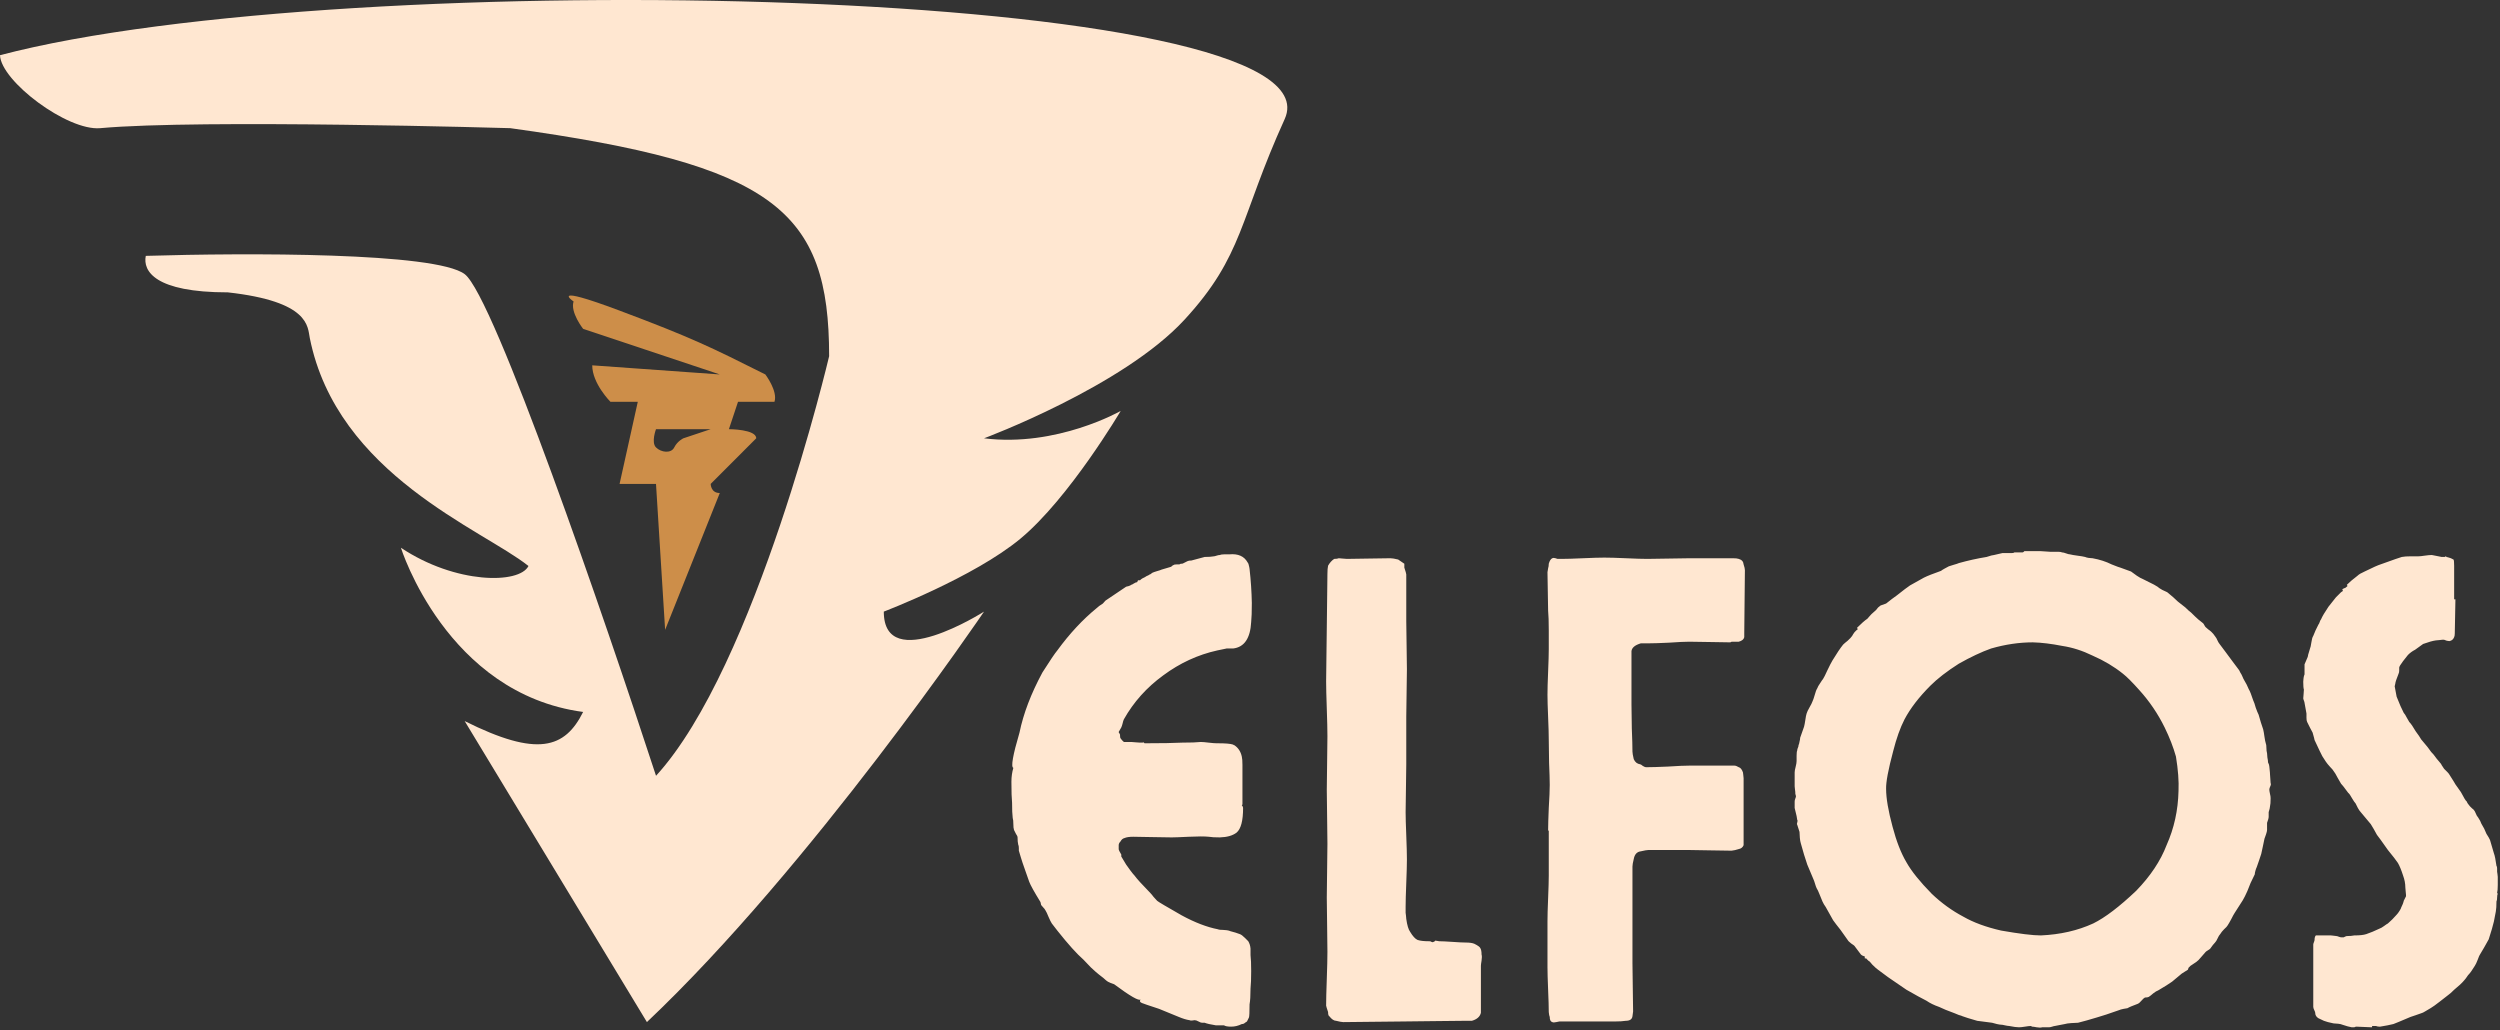 <svg width="199" height="82" viewBox="0 0 199 82" fill="none" xmlns="http://www.w3.org/2000/svg">
<rect x="0" y="0" width="199" height="82" fill="#333333" stroke="none"/>
<path fill-rule="evenodd" clip-rule="evenodd" d="M52.944 50.137L57.295 39.245C56.57 39.245 56.57 38.52 56.57 38.52L60.196 34.889C60.196 34.163 58.021 34.163 58.021 34.163L58.746 31.984H61.647C61.93 31.134 60.922 29.806 60.922 29.806C56.57 27.628 55.119 26.902 49.318 24.724C43.516 22.546 45.658 23.997 45.658 23.997C45.371 24.852 46.417 26.176 46.417 26.176L57.295 29.806L47.142 29.08C47.142 30.533 48.592 31.984 48.592 31.984H50.768L49.318 38.52H52.218L52.944 50.137ZM52.218 34.163C52.218 34.163 51.818 35.214 52.218 35.615C52.62 36.016 53.416 36.122 53.669 35.615C53.922 35.108 54.395 34.889 54.395 34.889L56.57 34.163H52.218Z" fill="#CD8E49"/>
<path d="M7.978 10.202C5.374 10.44 0.074 6.46 0 4.394C27.56 -2.867 107.064 -1.099 102.262 9.476C98.636 17.463 99.006 20.322 94.284 25.45C89.379 30.777 78.329 34.889 78.329 34.889C84.131 35.615 89.207 32.711 89.207 32.711C89.207 32.711 85.111 39.653 81.23 42.875C77.524 45.953 70.35 48.684 70.35 48.684C70.35 53.767 78.329 48.684 78.329 48.684C78.329 48.684 64.549 69.014 51.494 81.357L36.988 57.397C42.791 60.301 44.966 59.575 46.417 56.671C35.538 55.219 31.912 43.601 31.912 43.601C36.263 46.505 41.34 46.505 42.066 45.054C38.439 42.15 26.835 37.793 24.659 26.902C24.479 26.001 24.659 23.997 18.132 23.272C12.329 23.272 11.363 21.578 11.604 20.367C19.582 20.125 34.668 20.077 36.988 21.82C39.309 23.562 48.11 49.168 52.219 61.753C60.197 53.041 65.999 28.354 65.999 28.354C65.999 16.737 61.648 13.107 40.615 10.202C40.615 10.202 15.956 9.476 7.978 10.202Z" fill="#FFE7D1"/>
<path d="M80.509 62.228C80.509 61.834 80.561 61.465 80.663 61.122C80.458 61.053 80.62 60.117 81.152 58.315C81.461 56.804 82.07 55.208 82.978 53.526C83.578 52.582 83.972 51.998 84.161 51.775C85.139 50.436 86.185 49.312 87.299 48.402C87.402 48.298 87.565 48.179 87.788 48.041L87.994 47.81L89.64 46.702L89.845 46.651C89.948 46.616 90.017 46.582 90.051 46.548C90.085 46.548 90.154 46.513 90.257 46.444C90.36 46.376 90.446 46.342 90.514 46.342L90.566 46.239C90.566 46.204 90.582 46.188 90.617 46.188H90.746C90.848 46.084 90.986 45.998 91.157 45.93C91.191 45.895 91.251 45.861 91.337 45.827C91.423 45.792 91.483 45.758 91.517 45.724C91.552 45.724 91.586 45.707 91.62 45.672L91.723 45.595C91.792 45.561 91.911 45.518 92.083 45.467C92.272 45.415 92.4 45.372 92.469 45.338C92.812 45.235 93.043 45.166 93.164 45.132C93.197 45.132 93.24 45.106 93.292 45.055C93.343 45.003 93.386 44.977 93.42 44.977C93.455 44.943 93.541 44.926 93.677 44.926H93.884C93.918 44.891 93.969 44.874 94.038 44.874C94.124 44.874 94.183 44.857 94.218 44.823L94.526 44.668C94.595 44.633 94.698 44.617 94.835 44.617L95.89 44.334C96.198 44.334 96.447 44.316 96.636 44.282C96.669 44.282 96.739 44.264 96.841 44.23C96.944 44.196 97.03 44.179 97.098 44.179C97.167 44.145 97.278 44.127 97.433 44.127C97.604 44.127 97.742 44.127 97.844 44.127C98.548 44.059 99.036 44.273 99.311 44.771C99.345 44.805 99.37 44.857 99.388 44.926C99.405 44.994 99.422 45.063 99.439 45.132C99.456 45.2 99.465 45.252 99.465 45.286C99.567 46.196 99.628 47.097 99.645 47.99C99.645 48.693 99.628 49.2 99.594 49.509C99.525 50.813 99.044 51.517 98.153 51.62H97.947H97.639L96.893 51.775C95.35 52.118 93.918 52.779 92.598 53.757C91.277 54.718 90.231 55.886 89.46 57.259C89.425 57.328 89.391 57.439 89.357 57.594C89.322 57.731 89.288 57.834 89.254 57.903L89.048 58.264C89.048 58.297 89.066 58.332 89.099 58.367L89.151 58.469C89.151 58.641 89.168 58.744 89.202 58.778C89.271 58.881 89.357 58.975 89.46 59.061H90.051C90.12 59.061 90.231 59.07 90.385 59.088C90.54 59.104 90.66 59.113 90.746 59.113H90.797H90.951C90.986 59.079 91.02 59.079 91.054 59.113L91.106 59.165C92.443 59.165 93.447 59.147 94.115 59.113C94.784 59.113 95.272 59.096 95.581 59.061C95.718 59.061 95.924 59.079 96.198 59.113C96.49 59.147 96.704 59.165 96.841 59.165H96.944C97.545 59.165 97.947 59.199 98.153 59.268C98.187 59.302 98.222 59.319 98.256 59.319C98.564 59.525 98.761 59.825 98.847 60.22C98.882 60.358 98.899 60.581 98.899 60.89V62.048V64.005C98.899 64.039 98.882 64.074 98.847 64.109L98.899 64.16C98.933 64.228 98.95 64.28 98.95 64.314C98.95 65.327 98.779 65.979 98.436 66.272C98.127 66.512 97.682 66.641 97.098 66.657C96.704 66.657 96.413 66.641 96.224 66.606C95.881 66.571 95.35 66.571 94.629 66.606C93.927 66.641 93.472 66.657 93.266 66.657C92.924 66.657 92.4 66.649 91.697 66.632C91.011 66.614 90.514 66.606 90.206 66.606C89.897 66.606 89.665 66.641 89.511 66.709C89.374 66.743 89.271 66.829 89.202 66.967C89.099 67.069 89.048 67.172 89.048 67.276V67.585C89.048 67.653 89.117 67.799 89.254 68.022V68.177L89.64 68.82C89.708 68.923 89.82 69.078 89.974 69.284C90.128 69.49 90.24 69.627 90.309 69.696C90.48 69.936 90.9 70.4 91.569 71.086C91.638 71.155 91.723 71.258 91.826 71.395C91.946 71.533 92.04 71.635 92.109 71.704C92.177 71.773 92.829 72.159 94.064 72.863C95.109 73.43 96.07 73.799 96.944 73.97C97.013 74.004 97.159 74.022 97.381 74.022C97.45 74.022 97.545 74.03 97.664 74.047C97.785 74.065 97.879 74.09 97.947 74.125C98.222 74.194 98.47 74.27 98.693 74.356C98.796 74.391 98.933 74.493 99.105 74.665L99.362 74.923C99.465 75.094 99.525 75.292 99.542 75.515V75.824V76.03C99.576 76.304 99.594 76.725 99.594 77.292C99.594 77.892 99.576 78.356 99.542 78.682C99.542 79.248 99.516 79.669 99.465 79.944C99.465 80.579 99.448 80.931 99.413 80.999L99.259 81.309L99.105 81.411C99.036 81.481 98.95 81.514 98.847 81.514C98.573 81.652 98.29 81.721 97.998 81.721C97.725 81.721 97.536 81.686 97.433 81.618H96.79C96.361 81.549 96.061 81.481 95.89 81.411H95.684C95.615 81.411 95.521 81.377 95.401 81.309C95.281 81.24 95.178 81.206 95.092 81.206C95.058 81.206 94.998 81.214 94.912 81.231C94.827 81.249 94.749 81.24 94.681 81.206C94.441 81.171 94.158 81.085 93.832 80.948L92.263 80.305C91.423 80.03 90.969 79.875 90.9 79.841C90.728 79.772 90.694 79.678 90.797 79.557C90.66 79.695 89.957 79.291 88.688 78.347L88.405 78.244C88.234 78.176 88.114 78.107 88.045 78.039C87.942 77.935 87.754 77.781 87.479 77.575C87.342 77.472 87.128 77.283 86.836 77.009C86.562 76.716 86.365 76.511 86.244 76.39C85.713 75.927 85.019 75.155 84.161 74.073L83.724 73.507C83.656 73.403 83.57 73.232 83.467 72.992C83.364 72.734 83.278 72.554 83.21 72.451C83.176 72.382 83.115 72.305 83.03 72.219C82.961 72.133 82.909 72.074 82.875 72.039L82.823 71.807C82.327 71 82.027 70.46 81.924 70.185C81.855 69.979 81.744 69.662 81.589 69.232C81.435 68.803 81.324 68.468 81.254 68.228L81.1 67.713C81.1 67.679 81.1 67.61 81.1 67.507C81.1 67.387 81.084 67.292 81.049 67.224C81.014 67.087 80.998 66.897 80.998 66.657C80.998 66.589 80.955 66.495 80.869 66.374C80.801 66.237 80.749 66.134 80.715 66.065C80.68 65.963 80.663 65.808 80.663 65.602C80.663 65.379 80.647 65.215 80.612 65.113C80.577 64.838 80.561 64.435 80.561 63.902C80.526 63.559 80.509 63.001 80.509 62.228ZM105.638 64.984C105.62 64.023 105.612 63.318 105.612 62.873C105.612 62.409 105.62 61.706 105.638 60.761C105.655 59.8 105.663 59.079 105.663 58.598C105.663 58.1 105.646 57.371 105.612 56.41C105.578 55.431 105.56 54.71 105.56 54.247C105.56 53.749 105.569 53.028 105.586 52.084C105.603 51.139 105.612 50.445 105.612 49.998C105.612 49.535 105.62 48.814 105.638 47.835C105.655 46.839 105.663 46.118 105.663 45.672C105.663 45.397 105.681 45.183 105.715 45.028C105.852 44.788 106.015 44.608 106.204 44.488C106.375 44.488 106.495 44.471 106.563 44.436C106.632 44.436 106.735 44.445 106.872 44.462C107.027 44.479 107.138 44.488 107.207 44.488C107.601 44.488 108.175 44.479 108.93 44.462C109.701 44.445 110.284 44.436 110.679 44.436C110.816 44.436 111.022 44.471 111.296 44.539L111.785 44.874V45.183C111.887 45.492 111.939 45.672 111.939 45.724V49.457C111.939 49.886 111.947 50.522 111.965 51.363C111.982 52.204 111.99 52.839 111.99 53.268C111.99 53.68 111.982 54.307 111.965 55.148C111.947 55.989 111.939 56.624 111.939 57.053V60.839C111.939 61.267 111.93 61.903 111.914 62.744C111.896 63.585 111.887 64.22 111.887 64.649C111.887 65.044 111.905 65.662 111.939 66.503C111.973 67.344 111.99 67.979 111.99 68.409C111.99 68.82 111.973 69.447 111.939 70.288C111.905 71.129 111.887 71.764 111.887 72.194V72.657C111.887 72.691 111.896 72.76 111.914 72.863C111.93 72.966 111.939 73.061 111.939 73.146C112.008 73.644 112.111 73.987 112.248 74.176C112.453 74.52 112.65 74.734 112.839 74.82C113.045 74.889 113.345 74.923 113.739 74.923H113.842L113.945 74.974C114.014 75.009 114.065 75.009 114.1 74.974C114.134 74.974 114.168 74.957 114.203 74.923L114.254 74.872C114.289 74.872 114.34 74.88 114.408 74.897C114.477 74.915 114.529 74.923 114.562 74.923C114.769 74.923 115.12 74.94 115.617 74.974C116.114 75.009 116.466 75.026 116.672 75.026C116.98 75.026 117.212 75.06 117.366 75.129C117.64 75.266 117.794 75.378 117.829 75.464C117.898 75.567 117.932 75.738 117.932 75.978C117.966 76.081 117.966 76.245 117.932 76.468C117.897 76.674 117.88 76.811 117.88 76.88V79.944V80.614C117.812 80.922 117.572 81.137 117.16 81.257H116.466C115.934 81.257 115.137 81.266 114.074 81.282C113.028 81.3 112.239 81.309 111.707 81.309C111.193 81.309 110.396 81.317 109.316 81.334C108.253 81.352 107.455 81.36 106.924 81.36C106.821 81.36 106.632 81.325 106.358 81.257C106.186 81.257 106.006 81.137 105.818 80.897C105.749 80.862 105.715 80.751 105.715 80.561C105.612 80.253 105.56 80.081 105.56 80.047C105.56 79.584 105.578 78.879 105.612 77.935C105.646 76.991 105.663 76.27 105.663 75.772C105.663 75.275 105.655 74.545 105.638 73.584C105.62 72.623 105.612 71.91 105.612 71.447C105.612 70.949 105.62 70.228 105.638 69.284C105.655 68.339 105.663 67.636 105.663 67.172C105.663 66.674 105.655 65.945 105.638 64.984ZM123.23 66.117C123.23 65.722 123.248 65.121 123.282 64.314C123.333 63.508 123.359 62.898 123.359 62.486C123.359 62.091 123.342 61.499 123.307 60.71C123.29 59.92 123.282 59.319 123.282 58.907C123.282 58.478 123.264 57.869 123.23 57.079C123.196 56.289 123.179 55.697 123.179 55.302C123.179 54.873 123.196 54.264 123.23 53.474C123.264 52.667 123.282 52.067 123.282 51.672C123.282 51.363 123.282 50.865 123.282 50.178C123.282 49.492 123.264 48.968 123.23 48.607C123.23 48.298 123.221 47.8 123.205 47.114C123.188 46.428 123.179 45.904 123.179 45.544C123.179 45.509 123.188 45.458 123.205 45.389C123.221 45.321 123.23 45.269 123.23 45.235C123.264 45.132 123.282 45.012 123.282 44.874C123.35 44.633 123.445 44.488 123.565 44.436C123.633 44.402 123.719 44.402 123.822 44.436L123.976 44.488H124.285C124.679 44.488 125.254 44.471 126.008 44.436C126.763 44.402 127.329 44.385 127.706 44.385C128.1 44.385 128.674 44.402 129.429 44.436C130.184 44.471 130.749 44.488 131.126 44.488C131.521 44.488 132.095 44.479 132.85 44.462C133.604 44.445 134.161 44.436 134.522 44.436H137.942C138.148 44.436 138.302 44.453 138.405 44.488C138.645 44.557 138.774 44.703 138.791 44.926C138.86 45.132 138.894 45.286 138.894 45.389C138.894 45.956 138.885 46.796 138.868 47.913C138.851 49.011 138.843 49.844 138.843 50.41V50.719C138.808 50.891 138.663 51.011 138.405 51.08H137.84L137.736 51.131C137.393 51.131 136.854 51.123 136.116 51.105C135.396 51.088 134.848 51.08 134.47 51.08C134.127 51.08 133.587 51.105 132.85 51.157C132.13 51.191 131.598 51.209 131.255 51.209H130.612C130.149 51.346 129.901 51.551 129.866 51.826V52.367V56.101C129.866 56.529 129.874 57.156 129.892 57.98C129.926 58.804 129.944 59.422 129.944 59.834C129.944 59.937 129.977 60.135 130.046 60.426C130.149 60.667 130.321 60.804 130.561 60.839C130.595 60.839 130.664 60.881 130.766 60.967C130.869 61.036 130.963 61.07 131.049 61.07C131.443 61.07 132.018 61.053 132.772 61.019C133.544 60.967 134.127 60.942 134.522 60.942H138.045C138.148 60.942 138.268 60.984 138.405 61.07C138.542 61.104 138.654 61.242 138.739 61.482C138.739 61.517 138.748 61.585 138.765 61.688C138.782 61.791 138.791 61.877 138.791 61.946V66.915V67.276C138.722 67.448 138.594 67.55 138.405 67.585C138.199 67.653 138.011 67.696 137.84 67.713H137.736C137.393 67.713 136.854 67.704 136.116 67.688C135.396 67.67 134.848 67.661 134.47 67.661H131.203C131.101 67.661 130.904 67.696 130.612 67.765C130.303 67.799 130.114 68.005 130.046 68.382C129.977 68.657 129.944 68.855 129.944 68.975V72.811V76.674C129.944 77.103 129.952 77.746 129.969 78.605C129.986 79.463 129.995 80.098 129.995 80.51L129.944 80.897C129.909 81.137 129.729 81.257 129.403 81.257C129.197 81.291 128.914 81.309 128.554 81.309H124.13C124.096 81.309 124.011 81.325 123.873 81.36C123.736 81.395 123.633 81.395 123.565 81.36C123.428 81.325 123.359 81.188 123.359 80.948C123.325 80.879 123.299 80.751 123.282 80.561C123.282 80.167 123.264 79.575 123.23 78.785C123.196 77.978 123.179 77.378 123.179 76.982V73.352C123.179 72.923 123.196 72.305 123.23 71.498C123.264 70.691 123.282 70.091 123.282 69.696V66.117H123.23ZM161.759 81.721C161.759 81.721 161.725 81.704 161.656 81.669C161.553 81.669 161.399 81.686 161.193 81.721C160.988 81.755 160.825 81.772 160.705 81.772C160.533 81.772 160.276 81.737 159.933 81.669C159.864 81.669 159.753 81.652 159.599 81.618C159.462 81.583 159.359 81.566 159.29 81.566C159.221 81.566 159.11 81.549 158.955 81.514C158.801 81.481 158.672 81.446 158.57 81.411L157.386 81.257C156.787 81.085 156.401 80.965 156.229 80.897C156.161 80.862 156.058 80.828 155.921 80.793C155.784 80.742 155.681 80.699 155.612 80.665C155.046 80.459 154.626 80.287 154.352 80.15C153.957 80.012 153.623 79.85 153.349 79.66C153.005 79.489 152.474 79.197 151.754 78.785C150.88 78.185 150.39 77.85 150.288 77.781L149.49 77.189C149.387 77.12 149.233 76.982 149.028 76.777C148.993 76.742 148.95 76.691 148.899 76.622C148.848 76.554 148.788 76.502 148.719 76.468C148.667 76.417 148.624 76.374 148.59 76.339C148.59 76.304 148.556 76.288 148.487 76.288C148.487 76.288 148.47 76.288 148.436 76.288V76.236V76.185V76.133L148.282 76.081C148.213 76.047 148.162 76.013 148.128 75.978L147.664 75.361C147.63 75.292 147.527 75.206 147.356 75.103C147.201 74.983 147.107 74.889 147.073 74.82L146.507 74.022C146.233 73.678 146.036 73.421 145.915 73.249L145.324 72.194C145.221 72.056 145.135 71.91 145.067 71.756C144.998 71.584 144.921 71.395 144.835 71.189C144.75 70.966 144.672 70.803 144.604 70.7C144.569 70.631 144.526 70.511 144.475 70.34C144.424 70.168 144.381 70.048 144.346 69.979L143.858 68.82C143.686 68.323 143.515 67.756 143.343 67.121C143.309 67.018 143.283 66.872 143.267 66.684C143.249 66.477 143.241 66.323 143.241 66.219C143.138 65.911 143.078 65.722 143.06 65.653C143.027 65.619 143.027 65.559 143.06 65.473C143.095 65.37 143.095 65.301 143.06 65.267C143.06 65.233 143.052 65.181 143.035 65.113C143.017 65.044 143.009 64.992 143.009 64.958L142.855 64.314V63.799C142.855 63.73 142.872 63.654 142.906 63.568C142.941 63.482 142.958 63.422 142.958 63.388C142.958 63.353 142.949 63.318 142.932 63.285C142.915 63.233 142.906 63.19 142.906 63.156V63.053C142.906 63.019 142.898 62.95 142.881 62.847C142.863 62.744 142.855 62.658 142.855 62.589V62.486V62.177V61.482C142.855 61.379 142.88 61.233 142.932 61.044C142.984 60.839 143.009 60.684 143.009 60.581C143.009 60.512 143.009 60.375 143.009 60.169C143.009 59.946 143.027 59.8 143.06 59.731C143.06 59.663 143.078 59.594 143.112 59.525C143.146 59.456 143.163 59.388 143.163 59.319C143.198 59.25 143.224 59.156 143.241 59.036C143.275 58.916 143.292 58.813 143.292 58.727C143.326 58.624 143.378 58.478 143.446 58.289C143.515 58.1 143.566 57.955 143.601 57.852C143.635 57.731 143.669 57.551 143.704 57.311C143.738 57.07 143.772 56.898 143.806 56.796C143.841 56.676 143.918 56.513 144.038 56.306C144.158 56.101 144.235 55.946 144.27 55.843C144.321 55.74 144.381 55.568 144.449 55.328C144.518 55.071 144.586 54.89 144.655 54.788C144.69 54.684 144.767 54.547 144.887 54.376C145.007 54.187 145.084 54.075 145.118 54.04C145.187 53.938 145.298 53.714 145.453 53.371C145.624 53.011 145.761 52.745 145.864 52.573C146.207 52.006 146.49 51.586 146.713 51.311C146.781 51.242 146.901 51.139 147.073 51.002C147.244 50.848 147.365 50.719 147.433 50.616C147.467 50.547 147.527 50.453 147.613 50.333C147.716 50.213 147.802 50.135 147.87 50.101C147.87 50.067 147.853 50.024 147.819 49.972C148.162 49.629 148.436 49.389 148.642 49.252C148.676 49.217 148.736 49.148 148.822 49.045C148.925 48.925 149.019 48.831 149.104 48.763C149.19 48.693 149.268 48.625 149.336 48.556C149.371 48.522 149.405 48.479 149.439 48.427C149.473 48.376 149.516 48.333 149.568 48.298C149.619 48.265 149.662 48.23 149.697 48.196L150.134 48.041C150.476 47.767 150.759 47.552 150.983 47.398C151.479 47.003 151.831 46.737 152.037 46.599L153.143 45.981C153.417 45.844 153.872 45.664 154.506 45.44C154.54 45.406 154.635 45.346 154.789 45.26C154.943 45.174 155.054 45.114 155.124 45.08C155.226 45.046 155.364 45.003 155.535 44.951C155.723 44.9 155.852 44.857 155.921 44.823C156.658 44.617 157.395 44.453 158.133 44.334C158.441 44.23 158.639 44.179 158.724 44.179C159.153 44.076 159.376 44.024 159.393 44.024H159.933C159.968 44.024 160.036 44.024 160.139 44.024C160.241 44.024 160.31 44.008 160.345 43.973H160.988C161.022 43.973 161.056 43.956 161.09 43.922L161.142 43.87H161.759H161.888H162.402C162.505 43.87 162.642 43.879 162.813 43.896C163.002 43.913 163.131 43.922 163.2 43.922H163.559C163.628 43.922 163.722 43.922 163.842 43.922C163.963 43.922 164.066 43.939 164.151 43.973C164.22 43.973 164.322 43.998 164.46 44.05C164.597 44.102 164.7 44.127 164.768 44.127C164.905 44.162 165.103 44.196 165.36 44.23C165.635 44.264 165.84 44.299 165.977 44.334C166.046 44.368 166.14 44.393 166.26 44.41C166.398 44.428 166.5 44.436 166.568 44.436C167.134 44.539 167.641 44.703 168.086 44.926C168.515 45.098 168.746 45.183 168.781 45.183L169.63 45.492C169.733 45.561 169.887 45.672 170.092 45.827C170.299 45.964 170.453 46.05 170.555 46.084C170.624 46.118 170.795 46.204 171.07 46.342C171.361 46.479 171.585 46.599 171.739 46.702C171.807 46.771 171.936 46.857 172.124 46.96C172.313 47.046 172.442 47.106 172.51 47.14C172.853 47.415 173.136 47.663 173.359 47.886L173.95 48.35C174.157 48.556 174.311 48.693 174.413 48.763C174.653 49.003 174.842 49.183 174.979 49.303L175.365 49.611C175.4 49.646 175.434 49.697 175.468 49.767C175.502 49.835 175.537 49.886 175.571 49.921C175.605 49.955 175.674 50.015 175.777 50.101C175.88 50.17 175.965 50.238 176.034 50.307C176.12 50.375 176.231 50.513 176.368 50.719C176.403 50.754 176.445 50.83 176.497 50.951C176.548 51.071 176.608 51.174 176.677 51.26L177.14 51.878C177.448 52.307 177.646 52.573 177.731 52.676L178.195 53.294C178.228 53.328 178.271 53.405 178.323 53.526C178.392 53.628 178.443 53.723 178.478 53.809C178.511 53.895 178.546 53.972 178.58 54.04C178.786 54.384 178.923 54.65 178.991 54.839C179.095 55.011 179.215 55.311 179.352 55.74C179.42 55.878 179.489 56.075 179.557 56.332C179.643 56.572 179.721 56.761 179.789 56.898C179.823 57.036 179.883 57.242 179.969 57.517C180.055 57.774 180.115 57.955 180.149 58.057C180.183 58.195 180.218 58.392 180.252 58.65C180.287 58.89 180.32 59.061 180.355 59.165C180.389 59.233 180.406 59.354 180.406 59.525C180.406 59.696 180.423 59.843 180.458 59.963C180.458 60.032 180.466 60.143 180.484 60.298C180.518 60.452 180.535 60.581 180.535 60.684C180.603 60.821 180.638 60.933 180.638 61.019C180.638 61.087 180.646 61.173 180.664 61.276C180.681 61.379 180.689 61.465 180.689 61.534V61.585C180.689 61.654 180.698 61.774 180.715 61.946C180.732 62.1 180.741 62.228 180.741 62.332C180.775 62.4 180.767 62.486 180.715 62.589C180.664 62.692 180.638 62.778 180.638 62.847C180.638 62.915 180.655 63.027 180.689 63.181C180.724 63.318 180.741 63.439 180.741 63.542C180.741 63.851 180.724 64.074 180.689 64.211C180.689 64.28 180.655 64.426 180.586 64.649V65.01C180.586 65.113 180.543 65.276 180.458 65.499V66.065C180.458 66.134 180.432 66.246 180.381 66.4C180.329 66.537 180.287 66.657 180.252 66.76C180.218 66.897 180.175 67.104 180.123 67.378C180.072 67.636 180.029 67.833 179.995 67.971C179.961 68.073 179.9 68.254 179.815 68.511C179.729 68.751 179.669 68.923 179.635 69.026C179.6 69.095 179.566 69.189 179.532 69.31C179.497 69.43 179.481 69.524 179.481 69.593L179.146 70.288C179.112 70.391 179.026 70.605 178.889 70.932C178.751 71.24 178.632 71.481 178.529 71.653C178.254 72.082 178.04 72.416 177.886 72.657C177.817 72.76 177.723 72.932 177.603 73.172C177.483 73.395 177.389 73.558 177.32 73.661C177.286 73.73 177.191 73.833 177.037 73.97C176.9 74.108 176.797 74.237 176.728 74.356C176.659 74.425 176.591 74.536 176.523 74.691C176.454 74.846 176.386 74.957 176.317 75.026C176.214 75.129 176.085 75.292 175.931 75.515C175.896 75.55 175.837 75.593 175.751 75.644C175.665 75.695 175.605 75.738 175.571 75.772C175.502 75.841 175.382 75.978 175.211 76.185C175.057 76.374 174.928 76.502 174.825 76.571L174.362 76.88C174.327 76.914 174.276 76.966 174.208 77.034L174.157 77.189L173.668 77.498L172.896 78.142C172.656 78.313 172.287 78.545 171.79 78.836C171.687 78.871 171.558 78.949 171.404 79.068C171.267 79.189 171.147 79.283 171.044 79.352C170.976 79.386 170.873 79.403 170.736 79.403C170.667 79.438 170.572 79.523 170.453 79.66C170.35 79.781 170.264 79.858 170.196 79.892C169.733 80.064 169.45 80.184 169.347 80.253L169.038 80.305C168.867 80.338 168.746 80.373 168.678 80.407C167.906 80.682 167.306 80.879 166.878 80.999C166.312 81.171 165.823 81.309 165.411 81.411C165.309 81.411 165.128 81.42 164.872 81.438C164.632 81.454 164.46 81.481 164.357 81.514L163.559 81.669C163.525 81.669 163.457 81.686 163.354 81.721C163.251 81.755 163.165 81.772 163.096 81.772C163.063 81.772 163.002 81.772 162.917 81.772C162.848 81.772 162.78 81.772 162.711 81.772C162.642 81.772 162.591 81.772 162.556 81.772C162.454 81.806 162.308 81.806 162.119 81.772C161.948 81.737 161.828 81.721 161.759 81.721ZM162.454 74.46C163.997 74.391 165.386 74.073 166.62 73.507C167.563 73.043 168.703 72.176 170.041 70.906C171.173 69.739 171.979 68.528 172.459 67.276C173.059 65.936 173.376 64.494 173.41 62.95C173.445 62.177 173.376 61.267 173.205 60.22C172.999 59.483 172.699 58.709 172.305 57.903C171.773 56.822 171.105 55.835 170.299 54.942C169.733 54.307 169.296 53.869 168.986 53.628C168.283 53.063 167.477 52.582 166.568 52.186C165.763 51.792 164.957 51.535 164.151 51.414C163.276 51.242 162.497 51.148 161.81 51.131C160.731 51.131 159.624 51.294 158.493 51.62C157.721 51.895 156.863 52.299 155.921 52.831C154.978 53.431 154.223 54.015 153.657 54.581C152.749 55.491 152.063 56.384 151.6 57.259C151.257 57.928 150.956 58.77 150.7 59.782C150.305 61.259 150.117 62.263 150.134 62.795C150.134 63.533 150.305 64.537 150.648 65.808C150.956 66.975 151.325 67.919 151.754 68.64C152.148 69.344 152.817 70.177 153.76 71.138C154.531 71.876 155.372 72.485 156.281 72.966C157.087 73.43 158.09 73.799 159.29 74.073C160.764 74.331 161.819 74.46 162.454 74.46ZM193.575 44.179C194.107 44.282 194.364 44.334 194.347 44.334H194.398H194.552H194.604L194.681 44.282C194.715 44.282 194.732 44.299 194.732 44.334C194.767 44.334 194.887 44.368 195.093 44.436L195.195 44.488L195.298 44.539C195.333 44.574 195.35 44.737 195.35 45.028V45.338V47.706H195.452C195.452 47.981 195.444 48.419 195.427 49.019C195.41 49.621 195.401 50.084 195.401 50.41C195.401 50.547 195.384 50.65 195.35 50.719C195.281 50.891 195.161 50.994 194.99 51.028H194.938C194.835 51.028 194.707 50.994 194.552 50.925H194.398C194.364 50.925 194.287 50.934 194.166 50.951C194.047 50.968 193.952 50.977 193.883 50.977C193.643 51.011 193.309 51.105 192.88 51.26L192.238 51.723C192.032 51.826 191.843 51.963 191.672 52.135L191.286 52.624C191.08 52.899 190.977 53.071 190.977 53.139C190.977 53.174 190.977 53.251 190.977 53.371C190.977 53.474 190.96 53.56 190.926 53.628C190.755 54.058 190.669 54.315 190.669 54.401L190.617 54.633C190.617 54.667 190.669 54.942 190.772 55.457L191.08 56.203L191.338 56.744C191.406 56.813 191.483 56.933 191.569 57.105C191.672 57.277 191.74 57.397 191.775 57.465C191.912 57.603 192.083 57.852 192.289 58.212C192.495 58.487 192.64 58.701 192.726 58.856L193.241 59.473C193.309 59.577 193.403 59.706 193.524 59.86C193.661 59.997 193.764 60.117 193.832 60.22C193.901 60.323 194.004 60.452 194.141 60.606C194.278 60.761 194.347 60.856 194.347 60.89C194.415 60.993 194.484 61.096 194.552 61.199C194.638 61.284 194.724 61.37 194.81 61.456C194.896 61.542 194.955 61.62 194.99 61.688C195.264 62.117 195.419 62.366 195.452 62.435L195.89 63.053C196.13 63.516 196.284 63.765 196.353 63.799C196.387 63.902 196.473 64.031 196.61 64.186C196.747 64.323 196.842 64.409 196.893 64.443C196.961 64.512 197.021 64.615 197.073 64.752C197.124 64.889 197.185 64.992 197.253 65.061C197.39 65.267 197.476 65.43 197.51 65.551C197.682 65.825 197.819 66.1 197.922 66.374C198.059 66.58 198.153 66.743 198.205 66.864L198.514 67.919C198.582 68.091 198.651 68.425 198.719 68.923C198.754 68.958 198.77 69.026 198.77 69.13C198.77 69.232 198.77 69.318 198.77 69.386C198.77 69.421 198.779 69.481 198.797 69.567C198.813 69.653 198.822 69.73 198.822 69.799V70.443C198.822 70.717 198.805 70.932 198.77 71.086L198.822 71.138C198.787 71.207 198.77 71.31 198.77 71.447C198.77 71.584 198.754 71.687 198.719 71.756C198.719 72.099 198.702 72.365 198.668 72.554L198.514 73.352C198.445 73.661 198.307 74.133 198.102 74.768C198.033 74.906 197.913 75.12 197.742 75.412C197.587 75.687 197.476 75.876 197.407 75.978C197.373 76.013 197.313 76.15 197.228 76.39C197.142 76.614 197.064 76.777 196.996 76.88C196.79 77.223 196.61 77.472 196.456 77.626C196.319 77.832 196.215 77.97 196.147 78.039C195.975 78.244 195.71 78.494 195.35 78.785C195.144 78.991 194.99 79.129 194.887 79.197C194.853 79.231 194.621 79.412 194.192 79.738L193.781 80.047C193.643 80.15 193.395 80.305 193.035 80.51C192.932 80.579 192.821 80.631 192.701 80.665C192.581 80.699 192.435 80.751 192.263 80.819C192.109 80.871 191.98 80.914 191.877 80.948C191.071 81.291 190.617 81.481 190.515 81.514C190.24 81.583 189.888 81.652 189.459 81.721H189.408C189.305 81.721 189.211 81.704 189.125 81.669H188.868H188.817V81.772H188.766L187.556 81.721C187.523 81.721 187.471 81.737 187.402 81.772H187.299H187.197C187.162 81.772 187.051 81.746 186.862 81.695C186.69 81.643 186.553 81.6 186.45 81.566C186.382 81.532 186.27 81.506 186.116 81.489C185.962 81.472 185.841 81.463 185.756 81.463C185.413 81.395 185.156 81.325 184.984 81.257L184.547 81.051C184.376 80.948 184.29 80.802 184.29 80.614C184.29 80.579 184.273 80.528 184.239 80.459C184.17 80.321 184.136 80.219 184.136 80.15V75.18C184.136 75.146 184.153 75.086 184.187 75C184.221 74.915 184.239 74.854 184.239 74.82C184.239 74.648 184.273 74.528 184.342 74.46H184.984H185.087H185.242H185.447H185.55C185.619 74.46 185.696 74.468 185.782 74.485C185.884 74.502 185.954 74.511 185.987 74.511C186.022 74.511 186.082 74.528 186.167 74.563C186.253 74.597 186.331 74.614 186.399 74.614H186.45H186.553L186.656 74.563C186.725 74.528 186.776 74.511 186.811 74.511C187.051 74.511 187.248 74.493 187.402 74.46C187.831 74.46 188.148 74.425 188.354 74.356C188.663 74.253 189.014 74.108 189.408 73.919C189.511 73.884 189.631 73.815 189.769 73.713C189.906 73.61 190.009 73.541 190.077 73.507C190.317 73.301 190.548 73.069 190.772 72.811C190.84 72.743 190.917 72.639 191.003 72.502C191.089 72.365 191.132 72.279 191.132 72.245C191.166 72.176 191.209 72.082 191.26 71.961C191.311 71.824 191.338 71.738 191.338 71.704C191.44 71.498 191.5 71.378 191.518 71.344V71.24C191.518 71.172 191.509 71.078 191.492 70.957C191.475 70.82 191.466 70.717 191.466 70.648C191.466 70.34 191.406 70.022 191.286 69.696C191.149 69.267 191.012 68.932 190.874 68.692C190.737 68.486 190.472 68.142 190.077 67.661C190.009 67.559 189.82 67.292 189.511 66.864C189.408 66.727 189.305 66.589 189.203 66.452C189.117 66.297 189.031 66.143 188.946 65.988C188.86 65.834 188.782 65.705 188.714 65.602L187.917 64.649C187.848 64.58 187.771 64.469 187.685 64.314C187.599 64.143 187.539 64.023 187.505 63.954C187.437 63.885 187.342 63.748 187.222 63.542C187.102 63.318 187 63.173 186.914 63.105C186.571 62.64 186.382 62.4 186.348 62.384C186.279 62.28 186.185 62.117 186.065 61.894C185.945 61.654 185.841 61.482 185.756 61.379C185.722 61.31 185.628 61.199 185.474 61.044C185.318 60.872 185.207 60.735 185.139 60.632C185.07 60.53 184.976 60.383 184.856 60.194C184.753 59.989 184.684 59.852 184.65 59.782C184.41 59.285 184.273 58.993 184.239 58.907C184.239 58.873 184.187 58.676 184.084 58.315C184.05 58.246 183.981 58.117 183.878 57.928C183.776 57.723 183.698 57.568 183.647 57.465C183.613 57.397 183.595 57.285 183.595 57.131C183.595 56.976 183.595 56.865 183.595 56.796L183.441 55.946C183.441 55.912 183.424 55.851 183.39 55.766C183.355 55.68 183.339 55.62 183.339 55.586C183.339 55.517 183.347 55.414 183.364 55.277C183.382 55.122 183.39 54.993 183.39 54.89C183.355 54.788 183.339 54.59 183.339 54.298V54.247C183.339 54.178 183.347 54.083 183.364 53.964C183.382 53.843 183.407 53.749 183.441 53.68V52.882C183.476 52.813 183.527 52.693 183.595 52.522C183.681 52.35 183.724 52.221 183.724 52.135L183.878 51.62C183.913 51.551 183.947 51.397 183.981 51.157C184.016 50.899 184.067 50.719 184.136 50.616C184.239 50.342 184.376 50.041 184.547 49.715C184.582 49.681 184.616 49.611 184.65 49.509C184.684 49.406 184.719 49.337 184.753 49.303C184.856 49.062 185.053 48.728 185.345 48.298L185.936 47.552L186.348 47.14L186.502 47.037L186.45 46.934C186.45 46.9 186.477 46.874 186.528 46.857C186.579 46.839 186.639 46.814 186.708 46.78C186.776 46.728 186.828 46.685 186.862 46.651L186.811 46.548C187.016 46.342 187.299 46.102 187.66 45.827C187.763 45.724 187.951 45.612 188.225 45.492C188.517 45.355 188.696 45.269 188.766 45.235C189.108 45.063 189.494 44.908 189.923 44.771C190.489 44.565 190.909 44.42 191.183 44.334C191.354 44.299 191.603 44.282 191.929 44.282H192.032H192.186H192.392H192.521C192.624 44.282 192.786 44.264 193.009 44.23C193.249 44.196 193.438 44.179 193.575 44.179Z" fill="#FFE7D1"/>
</svg>
